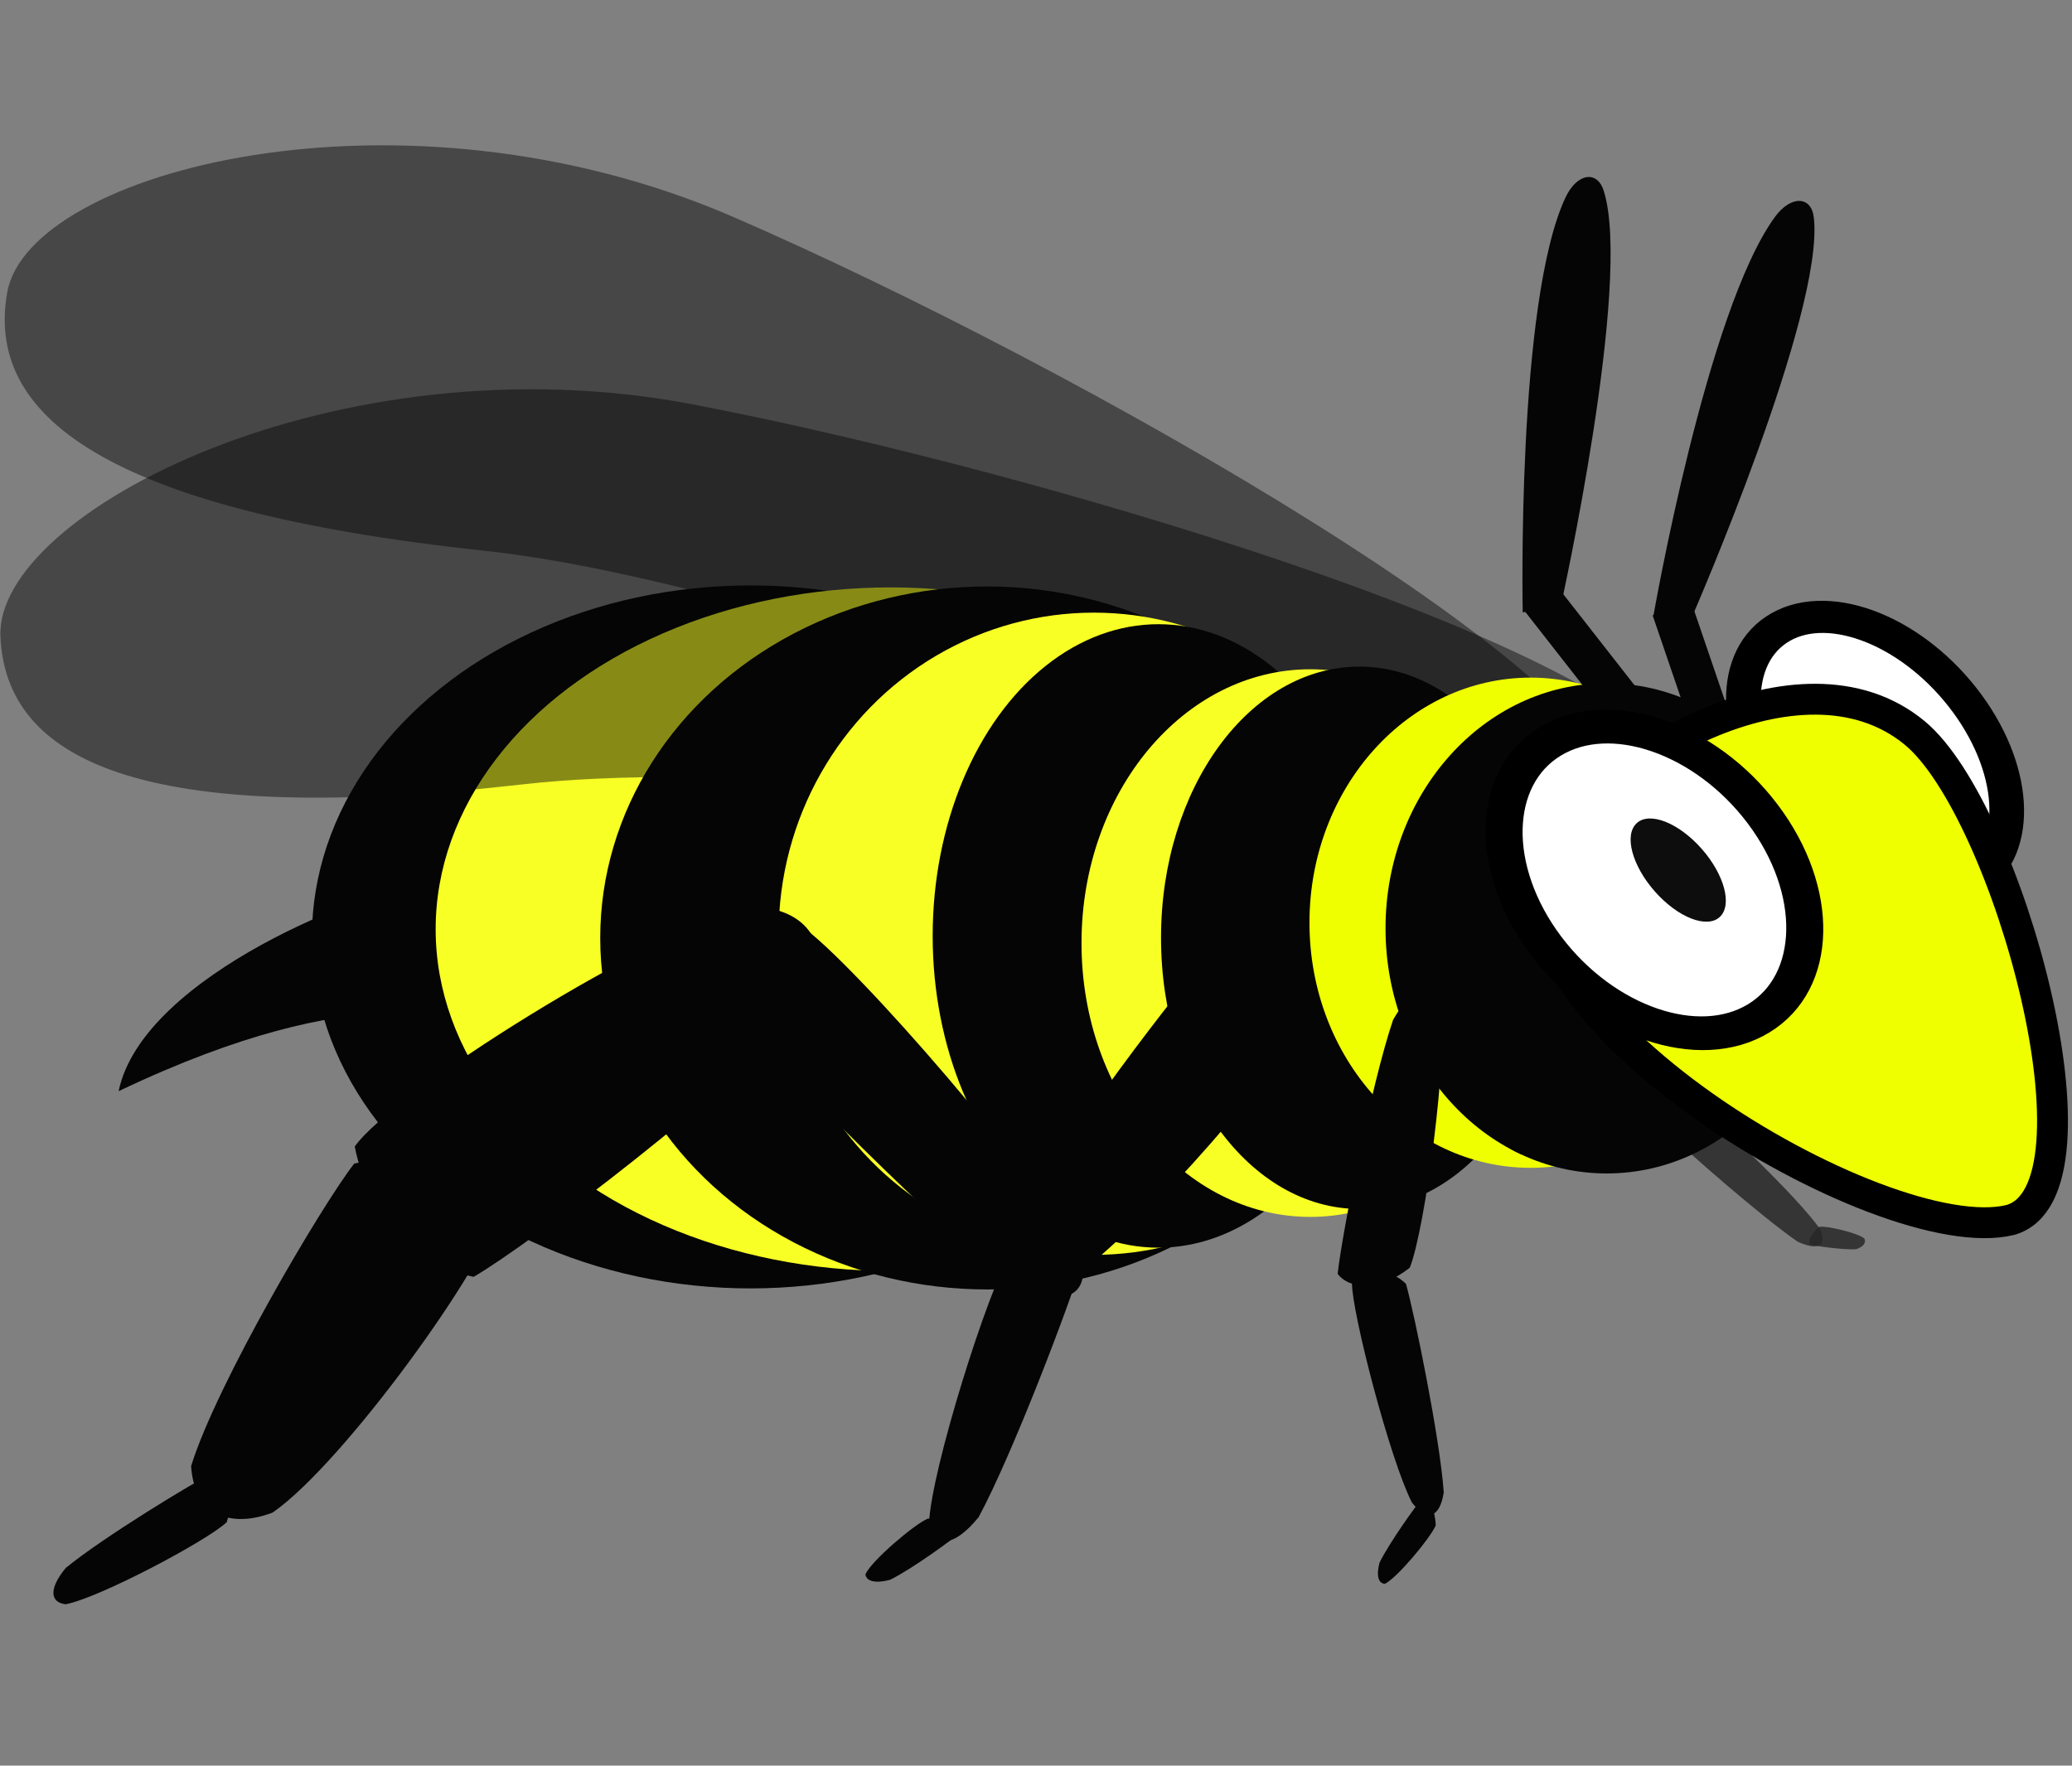 <?xml version="1.0" encoding="UTF-8" standalone="no"?>
<!-- Created with Inkscape (http://www.inkscape.org/) -->

<svg
   width="63.641mm"
   height="54.236mm"
   viewBox="0 0 63.641 54.236"
   version="1.1"
   id="svg5"
   inkscape:version="1.1.1 (3bf5ae0d25, 2021-09-20)"
   sodipodi:docname="bee-walk-1.svg"
   xmlns:inkscape="http://www.inkscape.org/namespaces/inkscape"
   xmlns:sodipodi="http://sodipodi.sourceforge.net/DTD/sodipodi-0.dtd"
   xmlns:xlink="http://www.w3.org/1999/xlink"
   xmlns="http://www.w3.org/2000/svg"
   xmlns:svg="http://www.w3.org/2000/svg">
  <rect x="0" y="0" width="63.641" height="54.236" fill="#808080" stroke="none"/>
  <sodipodi:namedview
     id="namedview7"
     pagecolor="#505050"
     bordercolor="#ffffff"
     borderopacity="1"
     inkscape:pageshadow="0"
     inkscape:pageopacity="0"
     inkscape:pagecheckerboard="1"
     inkscape:document-units="mm"
     showgrid="false"
     inkscape:snap-global="false"
     inkscape:zoom="2.1619135"
     inkscape:cx="104.30575"
     inkscape:cy="122.80787"
     inkscape:window-width="1920"
     inkscape:window-height="1017"
     inkscape:window-x="1272"
     inkscape:window-y="-8"
     inkscape:window-maximized="1"
     inkscape:current-layer="layer1"
     fit-margin-top="0"
     fit-margin-left="0"
     fit-margin-right="0"
     fit-margin-bottom="0" />
  <defs
     id="defs2" />
  <g
     inkscape:label="Layer 1"
     inkscape:groupmode="layer"
     id="layer1"
     transform="translate(-47.436,-93.484)">
    <g
       id="g79374"
       transform="matrix(-0.634,0.243,0.273,0.711,123.371,6.169)"
       inkscape:transform-center-x="-3.6904097"
       inkscape:transform-center-y="2.4574866">
      <path
         id="path79271"
         style="fill:#262626;fill-opacity:0.839;stroke-width:0.135;stroke-linejoin:bevel"
         d="m 97.832,138.531 c -0.794,-0.004 -1.086,-0.712 -0.548,-1.926 1.339,-1.794 4.946,-5.231 5.888,-5.952 0.71,0.176 1.37,1.211 1.338,2.606 -0.707,1.111 -5.113,4.729 -6.679,5.272 z"
         sodipodi:nodetypes="ccccc" />
      <path
         id="path79273"
         style="fill:#262626;fill-opacity:0.839;stroke-width:0.096;stroke-linejoin:bevel"
         d="m 93.566,143.956 c -0.016,0.67 0.405,0.794 1.15,0.129 1.113,-1.443 3.269,-5.087 3.725,-6.008 -0.09,-0.569 -0.7,-0.947 -1.542,-0.678 -0.686,0.79 -2.97,5.141 -3.333,6.558 z"
         sodipodi:nodetypes="ccccc" />
      <path
         id="path79279"
         style="fill:#262626;fill-opacity:0.839;stroke-width:0.035;stroke-linejoin:bevel"
         d="m 91.854,144.917 c -0.025,0.182 0.167,0.308 0.529,0.286 0.553,-0.157 1.645,-0.696 1.88,-0.851 -0.027,-0.177 -0.3,-0.415 -0.697,-0.524 -0.338,0.069 -1.508,0.776 -1.712,1.089 z"
         sodipodi:nodetypes="ccccc"
         inkscape:transform-center-x="-1.9038462"
         inkscape:transform-center-y="-1.125" />
    </g>
    <path
       id="path1868"
       style="fill:#050505;stroke-width:0.181;stroke-linejoin:bevel"
       d="m 62.51,122.42 c 0.357,0.666 0.762,1.644 -0.188,2.128 -1.008,0.514 -3.577,-1.195 -11.242,2.454 0.746,-3.614 7.948,-6.3 9.119,-6.278 1.171,0.022 1.971,1.061 2.311,1.695 z"
       sodipodi:nodetypes="scccs" />
    <path
       id="path43827"
       style="fill:#050505;fill-opacity:0.462;stroke-width:0.28;stroke-linejoin:bevel"
       d="m 97.195,118.295 c -0.664,3.734 -23.029,-6.626 -34.901,-7.896 -11.755,-1.257 -15.3,-4.201 -14.636,-7.935 0.664,-3.734 12.104,-6.74 22.316,-2.309 10.469,4.542 27.885,14.406 27.221,18.14 z"
       sodipodi:nodetypes="sssss" />
    <ellipse
       style="fill:#050505;fill-opacity:1;stroke-width:0.257;stroke-linejoin:bevel"
       id="ellipse71560"
       cx="70.487"
       cy="122.264"
       rx="13.47"
       ry="10.797" />
    <ellipse
       style="fill:#f8ff25;fill-opacity:1;stroke-width:0.259;stroke-linejoin:bevel"
       id="ellipse1398-8"
       cx="74.798"
       cy="122.027"
       rx="13.981"
       ry="10.499" />
    <ellipse
       style="fill:#050505;fill-opacity:1;stroke-width:0.242;stroke-linejoin:bevel"
       id="ellipse1840-4"
       cx="77.752"
       cy="122.296"
       rx="11.88"
       ry="10.797" />
    <path
       id="path15388"
       style="fill:#050505;fill-opacity:0.462;stroke-width:0.28;stroke-linejoin:bevel"
       d="m 99.246,117.666 c 0.167,3.789 -23.92,-1.438 -35.782,-0.085 -11.746,1.339 -15.848,-0.759 -16.015,-4.548 -0.167,-3.789 10.341,-9.22 21.273,-7.126 11.209,2.147 30.357,7.97 30.524,11.759 z"
       sodipodi:nodetypes="sssss" />
    <ellipse
       style="fill:#f8ff25;fill-opacity:1;stroke-width:0.209;stroke-linejoin:bevel"
       id="ellipse1842-9"
       cx="81.034"
       cy="122.167"
       rx="9.682"
       ry="9.864" />
    <path
       id="path18002"
       style="fill:#050505;stroke-width:0.184;stroke-linejoin:bevel"
       d="m 80.668,132.146 c 0.233,1.18 -0.57,1.575 -2.256,0.709 -2.655,-2.089 -8.052,-7.64 -9.24,-9.081 0.008,-1.046 1.112,-1.97 2.874,-1.847 1.607,1.112 7.472,7.862 8.622,10.219 z"
       sodipodi:nodetypes="ccccc"
       inkscape:transform-center-x="2.3018042"
       inkscape:transform-center-y="-3.4977872" />
    <ellipse
       style="fill:#050505;fill-opacity:1;stroke-width:0.174;stroke-linejoin:bevel"
       id="ellipse1844-1"
       cx="83.017"
       cy="122.234"
       rx="6.934"
       ry="9.576" />
    <g
       id="g43887"
       transform="rotate(-16.04,57.878,135.408)"
       inkscape:transform-center-x="8.5668707"
       inkscape:transform-center-y="9.4235577">
      <path
         id="rect15412"
         style="fill:#050505;stroke-width:0.238;stroke-linejoin:bevel"
         d="m 73.95,125.379 c 1.576,0.523 2.087,1.796 0.899,3.302 -2.835,1.871 -10.337,4.776 -12.279,5.265 -1.393,-0.731 -2.602,-2.743 -2.403,-4.856 1.513,-1.237 10.62,-3.9 13.782,-3.711 z"
         sodipodi:nodetypes="ccccc"
         inkscape:transform-center-x="13.510594"
         inkscape:transform-center-y="-3.3211305" />
      <path
         id="path18114"
         style="fill:#050505;stroke-width:0.195;stroke-linejoin:bevel"
         d="m 54.635,139.199 c -1.425,0.118 -2.327,-0.626 -2.011,-2.064 1.443,-2.208 6.078,-6.598 7.383,-7.547 1.367,0.086 3.102,1.139 3.791,2.7 -0.675,1.348 -6.645,6.064 -9.163,6.911 z"
         sodipodi:nodetypes="ccccc"
         inkscape:transform-center-x="2.0146889"
         inkscape:transform-center-y="3.7028149" />
      <path
         id="path18116"
         style="fill:#050505;stroke-width:0.08;stroke-linejoin:bevel"
         d="m 47.751,140.15 c -0.445,-0.184 -0.382,-0.6 0.31,-1.073 1.328,-0.574 4.459,-1.434 5.22,-1.571 0.343,0.25 0.382,0.91 -0.084,1.589 -0.754,0.383 -4.392,1.149 -5.446,1.055 z"
         sodipodi:nodetypes="ccccc"
         inkscape:transform-center-x="1.7372818"
         inkscape:transform-center-y="0.95816735" />
    </g>
    <g
       id="g4839-6"
       transform="matrix(0.928,0,0,0.864,-8.549,16.374)">
      <ellipse
         style="fill:#f8ff25;fill-opacity:1;stroke-width:0.183;stroke-linejoin:bevel"
         id="ellipse4835-6"
         cx="103.697"
         cy="122.777"
         rx="7.573"
         ry="9.735" />
      <ellipse
         style="fill:#050505;fill-opacity:1;stroke-width:0.17;stroke-linejoin:bevel"
         id="ellipse4833-9"
         cx="105.319"
         cy="122.589"
         rx="6.563"
         ry="9.641" />
    </g>
    <g
       id="g18545"
       transform="rotate(33.934,92.706,128.292)"
       inkscape:transform-center-x="5.9648291"
       inkscape:transform-center-y="4.6958143">
      <g
         id="g18541"
         transform="translate(2.942,-12.115)">
        <path
           id="path18535"
           style="fill:#050505;stroke-width:0.167;stroke-linejoin:bevel"
           d="m 81.84,151.408 c -0.729,0.762 -1.6,0.499 -2.144,-0.954 -0.307,-2.671 0.059,-8.791 0.305,-10.253 0.799,-0.549 2.285,-0.388 3.446,0.715 0.301,1.536 -0.64,8.566 -1.608,10.492 z"
           sodipodi:nodetypes="ccccc" />
        <path
           id="path18537"
           style="fill:#050505;stroke-width:0.119;stroke-linejoin:bevel"
           d="m 82.568,159.692 c 0.557,0.531 1.047,0.221 1.16,-1.009 -0.213,-2.183 -1.351,-7.063 -1.72,-8.212 -0.568,-0.351 -1.447,-0.054 -1.988,0.964 0.047,1.269 1.671,6.817 2.548,8.257 z"
           sodipodi:nodetypes="ccccc" />
        <path
           id="path18539"
           style="fill:#050505;stroke-width:0.108;stroke-linejoin:bevel"
           d="m 87.036,144.091 c 0.102,0.627 -0.425,0.858 -1.466,0.431 -1.611,-1.06 -4.834,-3.915 -5.534,-4.661 0.046,-0.561 0.786,-1.081 1.904,-1.055 0.981,0.56 4.455,4.047 5.096,5.285 z"
           sodipodi:nodetypes="ccccc" />
      </g>
      <path
         id="path18543"
         style="fill:#050505;stroke-width:0.044;stroke-linejoin:bevel"
         d="m 84.765,149.967 c 0.133,0.164 0.415,0.076 0.728,-0.29 0.371,-0.653 0.91,-2.12 0.992,-2.467 -0.176,-0.11 -0.628,-0.03 -1.084,0.268 -0.25,0.379 -0.716,2.05 -0.636,2.488 z"
         sodipodi:nodetypes="ccccc"
         inkscape:transform-center-x="-1.9038462"
         inkscape:transform-center-y="-1.125" />
    </g>
    <use
       x="0"
       y="0"
       xlink:href="#rect76516"
       id="use78163"
       transform="rotate(19.187,95.729,124.011)"
       width="100%"
       height="100%" />
    <path
       id="path117403-5"
       style="fill:#050505;stroke-width:1.041;stroke-linecap:round;stroke-linejoin:round"
       d="m 98.221,112.399 1.19,0.023 c 0,0 4.076,-9.345 3.736,-12.257 -0.078,-0.67 -0.707,-0.681 -1.19,-0.023 -2.101,2.866 -3.736,12.257 -3.736,12.257 z"
       sodipodi:nodetypes="ccaac"
       inkscape:transform-center-x="-1.6884156"
       inkscape:transform-center-y="-5.6733197" />
    <g
       id="g14903-4"
       transform="translate(-9.354,-0.451)">
      <ellipse
         style="fill:#f0ff00;fill-opacity:1;stroke-width:0.308;stroke-linejoin:bevel"
         id="path9417-2"
         cx="103.803"
         cy="122.279"
         rx="6.793"
         ry="7.529" />
      <ellipse
         style="fill:#050505;fill-opacity:1;stroke-width:0.308;stroke-linejoin:bevel"
         id="ellipse11237-8"
         cx="106.139"
         cy="122.452"
         rx="6.793"
         ry="7.529" />
    </g>
    <rect
       style="fill:#050505;fill-opacity:1;stroke:none;stroke-width:2.238;stroke-linecap:round;stroke-linejoin:round;stroke-miterlimit:4;stroke-dasharray:none;stroke-opacity:1;paint-order:stroke fill markers"
       id="rect76516"
       width="1.254"
       height="6.395"
       x="5.074"
       y="146.453"
       transform="rotate(-38.038)" />
    <g
       id="g79001"
       transform="rotate(-16.831,97.37,123.312)">
      <ellipse
         style="fill:#ffffff;fill-opacity:1;stroke:#000000;stroke-width:1.027;stroke-linejoin:bevel;stroke-miterlimit:4;stroke-dasharray:none;stroke-opacity:1"
         id="ellipse8524-8"
         cx="-145.426"
         cy="56.098"
         rx="4.902"
         ry="3.22"
         transform="matrix(-0.364,-0.931,0.957,-0.289,0,0)" />
      <path
         id="ellipse4848-1"
         style="fill:#f0ff00;stroke:#000000;stroke-width:0.948;stroke-linejoin:bevel;stroke-miterlimit:4;stroke-dasharray:none;stroke-opacity:1"
         d="m 96.237,119.117 c 2.082,-2.155 9.221,-4.044 11.75,-0.23 2.046,3.086 1.748,15.227 -1.524,15.164 -4.047,-0.209 -13.894,-11.035 -10.225,-14.934 z"
         sodipodi:nodetypes="cscc" />
      <ellipse
         style="fill:#ffffff;fill-opacity:1;stroke:#000000;stroke-width:1.087;stroke-linejoin:bevel;stroke-miterlimit:4;stroke-dasharray:none;stroke-opacity:1"
         id="ellipse4850-7"
         cx="-142.432"
         cy="51.628"
         rx="5.323"
         ry="3.892"
         transform="matrix(-0.344,-0.939,0.969,-0.249,0,0)" />
      <ellipse
         style="fill:#0d0d0d;fill-opacity:1;stroke:none;stroke-width:0.704;stroke-linejoin:bevel;stroke-miterlimit:4;stroke-dasharray:none;stroke-opacity:1"
         id="ellipse8628-3"
         cx="-158.381"
         cy="33.33"
         rx="1.915"
         ry="0.989"
         transform="matrix(-0.461,-0.888,0.804,-0.595,0,0)" />
    </g>
    <path
       id="path22857-2"
       style="fill:#050505;stroke-width:1.041;stroke-linecap:round;stroke-linejoin:round"
       d="m 94.206,112.295 1.172,-0.206 c 0,0 2.207,-9.953 1.315,-12.747 -0.205,-0.642 -0.824,-0.533 -1.172,0.206 -1.512,3.216 -1.315,12.747 -1.315,12.747 z"
       sodipodi:nodetypes="ccaac"
       inkscape:transform-center-x="-0.78331978"
       inkscape:transform-center-y="-6.025712" />
    <g
       id="g18128"
       transform="matrix(-1.025,-0.114,-0.046,1.119,193.534,-21.829)"
       style="fill:#050505;fill-opacity:1"
       inkscape:transform-center-x="3.1059526"
       inkscape:transform-center-y="5.1727912">
      <path
         id="path18105"
         style="fill:#050505;fill-opacity:1;stroke-width:0.068;stroke-linejoin:bevel"
         d="m 90.073,143.472 c -0.117,0.457 0.143,0.643 0.743,0.364 0.969,-0.724 2.982,-2.711 3.432,-3.235 0.031,-0.413 -0.314,-0.819 -0.916,-0.836 -0.582,0.378 -2.792,2.82 -3.259,3.706 z"
         sodipodi:nodetypes="ccccc" />
      <path
         id="path18000"
         style="fill:#050505;fill-opacity:1;stroke-width:0.108;stroke-linejoin:bevel"
         d="m 93.069,140.077 c 0.317,-0.551 0.871,-0.396 1.408,0.593 0.578,1.84 1.271,6.089 1.342,7.11 -0.391,0.406 -1.293,0.341 -2.143,-0.386 -0.406,-1.054 -0.894,-5.952 -0.608,-7.316 z"
         sodipodi:nodetypes="ccccc" />
      <path
         id="path18120"
         style="fill:#050505;fill-opacity:1;stroke-width:0.085;stroke-linejoin:bevel"
         d="m 93.328,153.798 c -0.451,0.465 -0.848,0.384 -0.942,-0.366 0.17,-1.428 1.086,-4.774 1.383,-5.586 0.46,-0.355 1.173,-0.373 1.612,0.144 -0.036,0.812 -1.345,4.694 -2.054,5.807 z"
         sodipodi:nodetypes="ccccc" />
      <path
         id="path18122"
         style="fill:#050505;fill-opacity:1;stroke-width:0.036;stroke-linejoin:bevel"
         d="m 94.026,156.105 c 0.19,0.019 0.281,-0.185 0.189,-0.562 -0.267,-0.571 -1.027,-1.692 -1.231,-1.932 -0.175,0.034 -0.364,0.327 -0.399,0.745 0.136,0.35 1.083,1.547 1.441,1.749 z"
         sodipodi:nodetypes="ccccc" />
    </g>
  </g>
</svg>
